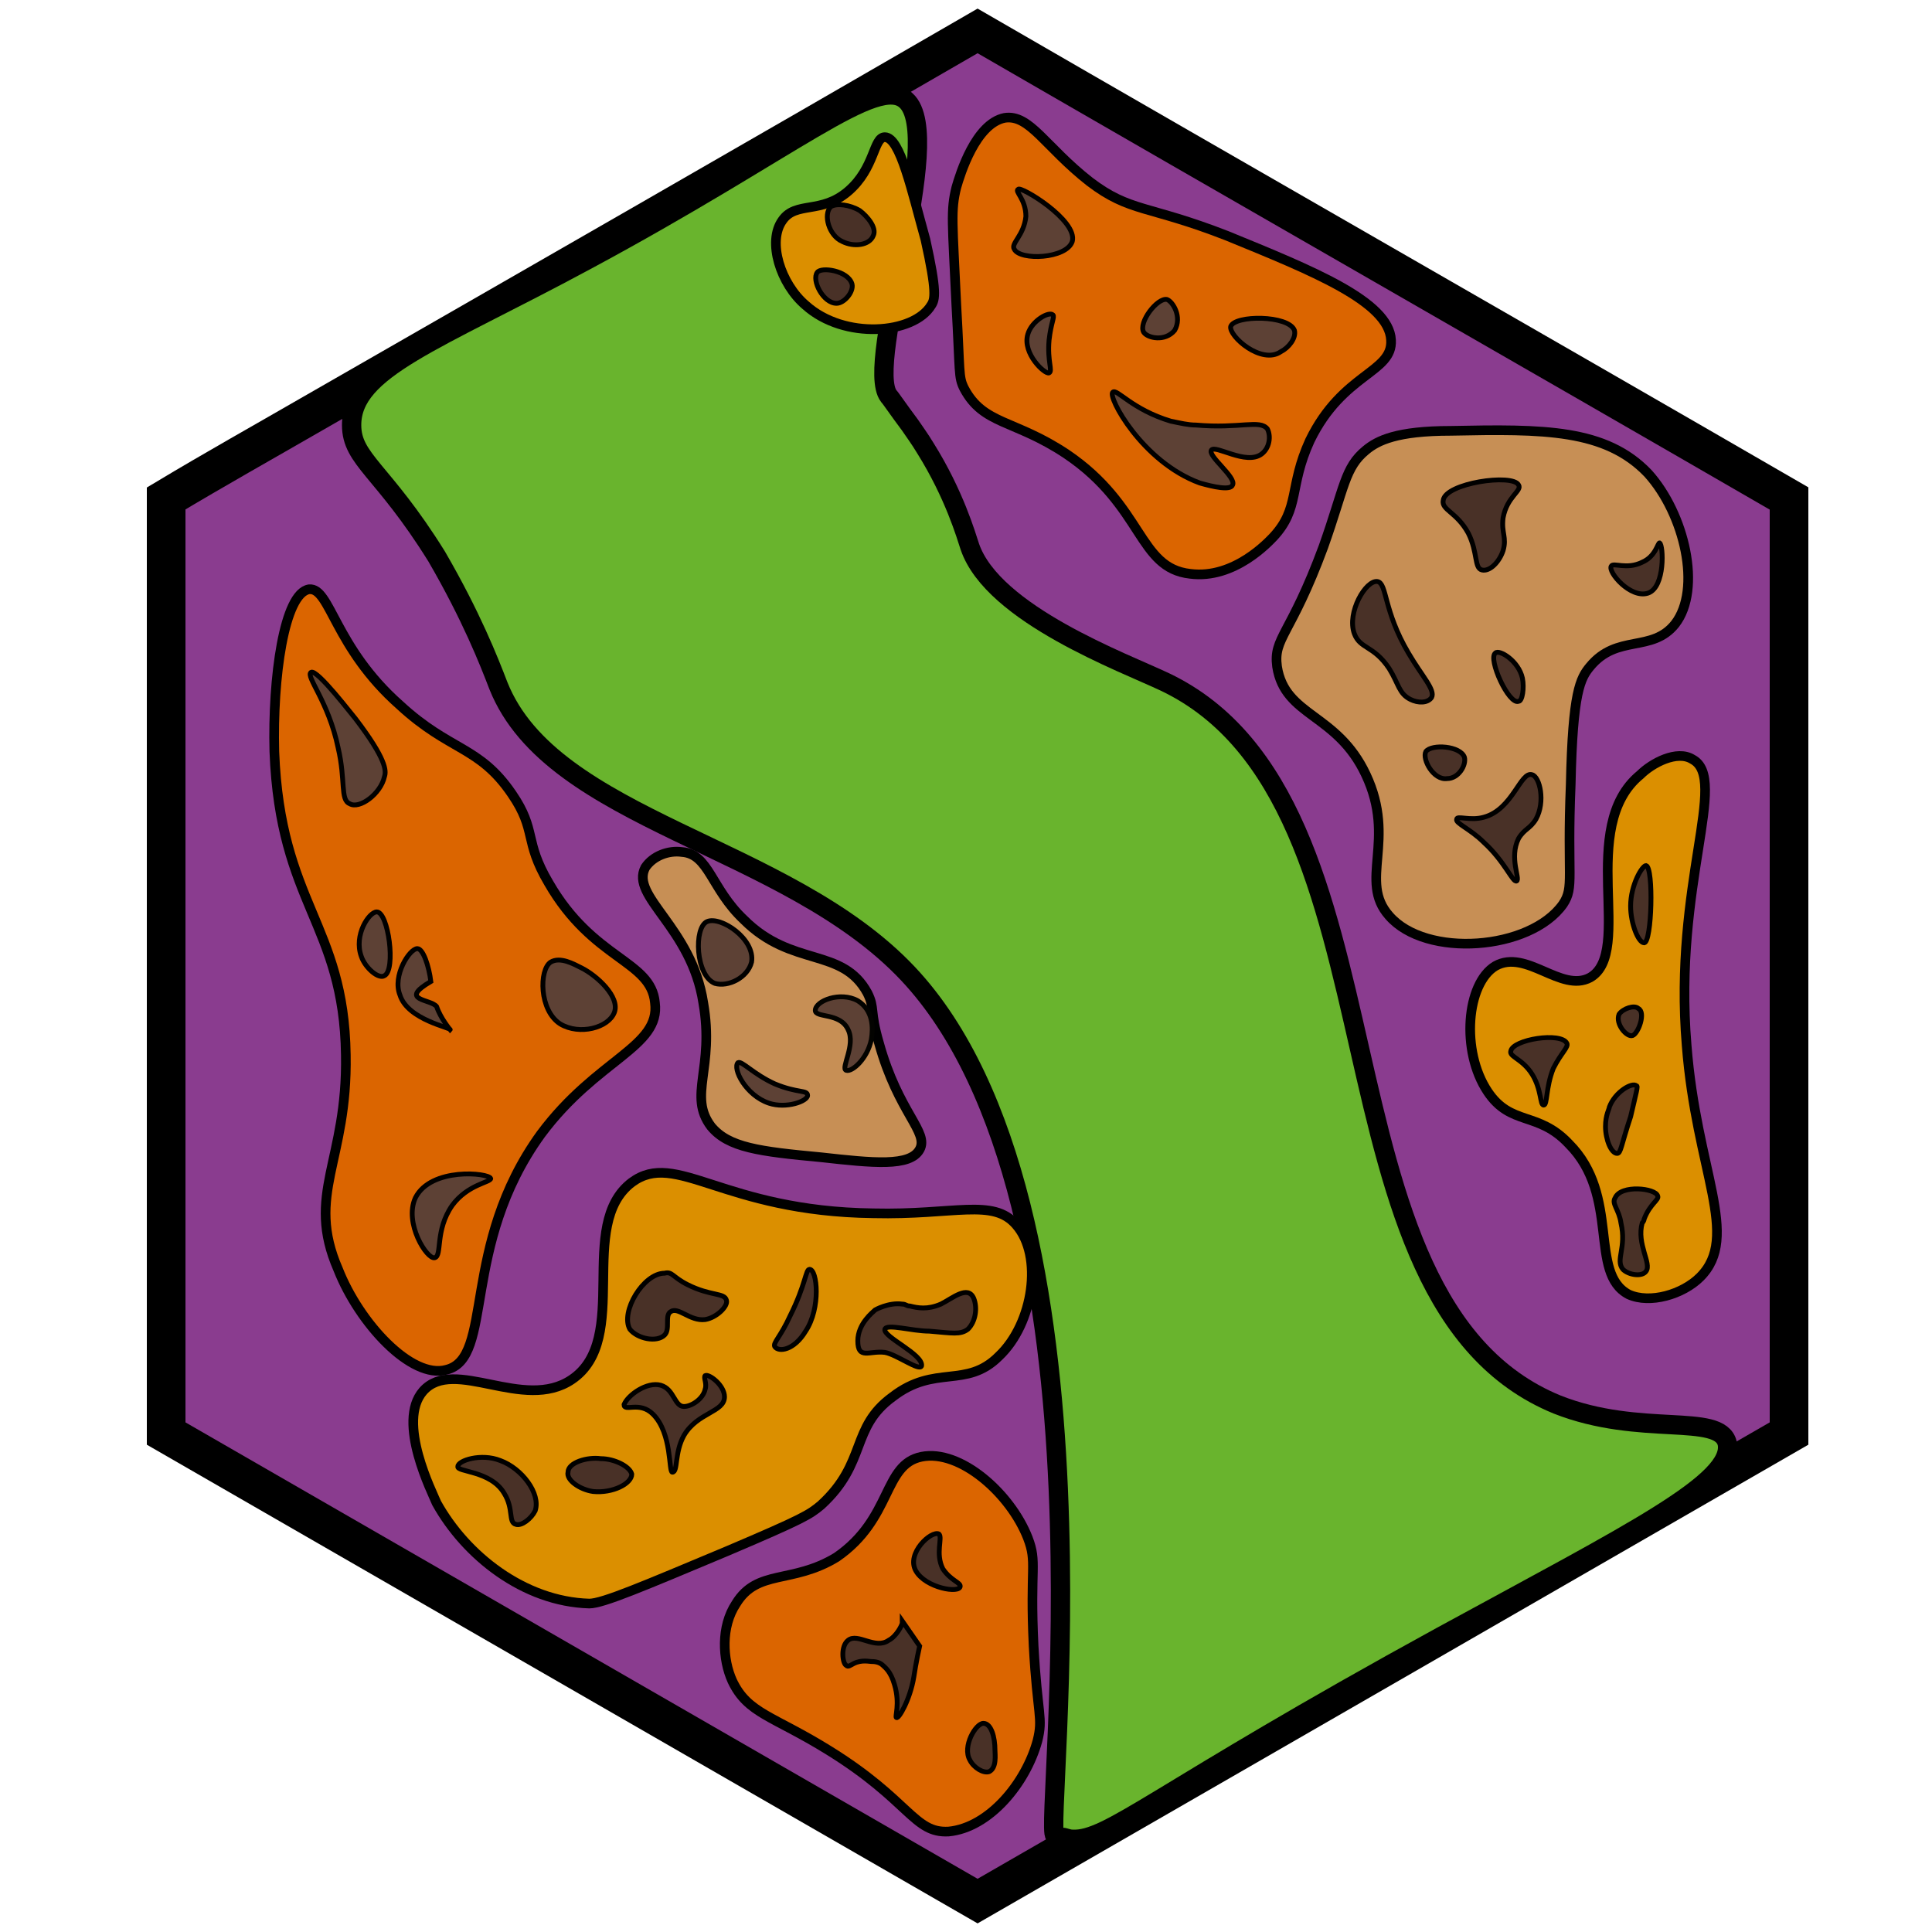 <?xml version="1.0" encoding="utf-8"?>
<!-- Generator: Adobe Illustrator 26.0.3, SVG Export Plug-In . SVG Version: 6.00 Build 0)  -->
<svg version="1.1" id="Ebene_2_00000020371425143906055610000010711333585448278916_"
	 xmlns="http://www.w3.org/2000/svg" xmlns:xlink="http://www.w3.org/1999/xlink" x="0px" y="0px" viewBox="0 0 100 100"
	 style="enable-background:new 0 0 100 100;" xml:space="preserve">
<style type="text/css">
	.st0{fill:#8A3C8F;stroke:#000000;stroke-width:2;stroke-miterlimit:10;}
	.st1{fill:#69B42D;stroke:#000000;stroke-miterlimit:10;}
	.st2{fill:#DB6500;stroke:#000000;stroke-width:0.5;stroke-miterlimit:10;}
	.st3{fill:#C78F55;stroke:#000000;stroke-width:0.5;stroke-miterlimit:10;}
	.st4{fill:#DB8F00;stroke:#000000;stroke-width:0.5;stroke-miterlimit:10;}
	.st5{fill:#804122;stroke:#000000;stroke-width:0.25;stroke-miterlimit:10;}
	.st6{fill:#804122;stroke:#000000;stroke-width:0.75;stroke-miterlimit:10;}
	.st7{fill:#493127;stroke:#000000;stroke-width:0.25;stroke-miterlimit:10;}
	.st8{fill:#5D4135;stroke:#000000;stroke-width:0.25;stroke-miterlimit:10;}
	.st9{fill:#5D4135;stroke:#030300;stroke-width:0.25;stroke-miterlimit:10;}
</style>
<g id="Ebene_1_00000178169986029889010870000017977382286501971088_">
	<path class="st0" d="M8.6,25.8c2.5-1.5,5-2.9,7.6-4.4c11.5-6.6,23-13.2,34.4-19.8c14,8.1,28,16.1,42,24.2l0,48.4l-42,24.2l-42-24.2
		L8.6,25.8z"/>
</g>
<path class="st1" d="M25.8,35.5c2.8,7,14.9,8.2,21.2,14.9c11.2,11.9,7,44.3,7.6,44.6c0.2,0.1,0.4,0.1,0.4,0.1c0.1,0,0.3,0.1,0.5,0.1
	c1.9,0.1,4.3-2.4,19.1-10.5c9.9-5.4,15.2-8,14.8-10c-0.4-1.6-4.5-0.3-8.8-2c-13.2-5.4-7.3-31.2-20.3-37.4c-2.1-1-8.9-3.5-10.1-7
	c-0.2-0.6-0.8-2.7-2.3-5.1c-0.3-0.5-0.6-0.9-0.8-1.2c-0.6-0.8-1-1.4-1.1-1.5c-1.3-1.7,3-13.4,0.9-15.3c-1.5-1.4-5.8,2.5-16.6,8.3
	c-7.8,4.2-12.1,5.6-12.1,8.5c0,1.8,1.6,2.3,4.4,6.8C24.4,31.9,25.3,34.2,25.8,35.5z"/>
<path class="st2" d="M16,30.5c-1.3,0.2-1.9,4.6-1.8,8.4c0.3,7.9,3.6,8.9,3.7,15.7c0.1,5.5-2.1,7.2-0.4,11.1c1.1,2.8,3.8,5.7,5.6,5.2
	c2.5-0.6,0.7-6.4,4.9-12.2c2.9-3.9,6.2-4.5,5.9-6.8c-0.2-2.2-3.2-2.2-5.5-6.2c-1.3-2.2-0.6-2.7-1.9-4.6c-1.7-2.5-3.2-2.2-5.8-4.6
	C17.3,33.5,17.1,30.4,16,30.5z"/>
<path class="st3" d="M36.8,58.3c-1.2-1.6,0.2-3-0.4-6.4c-0.6-3.9-3.8-5.5-3-7c0.4-0.6,1.2-0.9,1.9-0.8c1.4,0.1,1.5,1.9,3.2,3.5
	c2.5,2.5,5.1,1.4,6.4,3.8c0.4,0.8,0.1,0.9,0.6,2.6c1,3.6,2.6,4.6,2.1,5.5c-0.5,0.9-2.4,0.7-5.1,0.4C39.3,59.6,37.7,59.4,36.8,58.3z"
	/>
<path class="st4" d="M32.7,61.2c-2.9,2.2,0,8.1-3.1,10.2c-2.5,1.7-6.1-1.2-7.7,0.6c-1.4,1.6,0.5,5.3,0.7,5.8
	c1.5,2.7,4.5,5.1,7.9,5.2c0.7,0,2.8-0.9,7.1-2.7c4-1.7,4.3-1.9,4.9-2.4c2.4-2.2,1.5-4,3.7-5.6c2.2-1.7,3.8-0.4,5.5-2.1
	c1.8-1.7,2.3-5.2,0.9-6.8c-1.2-1.4-3.2-0.5-7.4-0.6C37.4,62.7,35,59.5,32.7,61.2z"/>
<path class="st2" d="M38.1,83c-0.8,1.2-0.7,2.9-0.2,4c0.8,1.7,2.1,1.8,5,3.6c4.2,2.6,4.4,4.3,6.2,4.2c2.1-0.2,4-2.5,4.6-4.7
	c0.3-1.2,0-1.3-0.2-4.9c-0.2-4.1,0.2-4.3-0.3-5.6c-0.9-2.3-3.5-4.6-5.5-4.2c-2,0.4-1.5,3.2-4.4,5.2C41,82,39.2,81.2,38.1,83z"/>
<path class="st4" d="M87.6,39.3c1.9,1-1,6.5-0.3,14.8c0.5,6.5,2.8,9.9,0.7,12c-0.9,0.9-2.6,1.4-3.7,0.9c-2.1-1.1-0.4-5.1-3.1-7.8
	c-1.6-1.7-3-0.9-4.2-2.7c-1.4-2.1-1.1-5.6,0.4-6.5c1.6-0.9,3.4,1.4,4.9,0.6c2.3-1.3-0.7-7.8,2.6-10.5C85.5,39.5,86.8,38.8,87.6,39.3
	z"/>
<path class="st3" d="M86.7,32.3c-1.2,1.5-3,0.5-4.4,2.2c-0.5,0.6-0.9,1.3-1,6.1c-0.2,4.8,0.2,5.3-0.4,6.2c-1.7,2.4-7.1,2.8-9,0.6
	c-1.6-1.8,0.4-3.9-1.2-7.3c-1.5-3.2-4.2-3-4.6-5.6c-0.2-1.5,0.7-1.6,2.4-6.2c1.1-3.1,1.1-4.1,2.2-5c0.6-0.5,1.6-1,4.4-1
	c4.8-0.1,8-0.1,10.2,2.2C87.2,26.6,88.1,30.5,86.7,32.3z"/>
<path class="st2" d="M72,17.6c0.1,1.7-2.5,1.7-4.2,5.2c-1.1,2.4-0.5,3.5-1.9,5c-0.2,0.2-2,2.2-4.3,1.9c-2.7-0.3-2.4-3.5-6.4-6.2
	c-2.7-1.8-4.3-1.5-5.3-3.4c-0.3-0.6-0.2-0.8-0.4-4.3c-0.2-4.3-0.3-4.9,0-6.1c0.2-0.7,1-3.3,2.5-3.6c1.3-0.2,2.1,1.5,4.4,3.3
	c2.1,1.6,3,1.2,7.1,2.8C67.9,14,71.9,15.6,72,17.6z"/>
<path class="st4" d="M45.8,7.1c-0.6,0-0.5,1.6-1.9,2.8c-1.4,1.2-2.7,0.5-3.4,1.5c-0.8,1.1-0.1,3.3,1.2,4.4c2,1.8,5.6,1.5,6.5,0
	c0.2-0.3,0.3-0.7-0.3-3.4C47.2,9.9,46.6,7.1,45.8,7.1z"/>
<path class="st5" d="M115,66.5"/>
<path class="st6" d="M120.5,36.5"/>
<path class="st7" d="M71.3,30.1c-0.6-0.1-1.6,1.6-1.2,2.7c0.3,0.8,1,0.6,1.8,1.8c0.5,0.8,0.5,1.3,1.1,1.6c0.4,0.2,0.9,0.2,1.1-0.1
	c0.2-0.4-0.5-1.1-1.2-2.3C71.6,31.6,71.8,30.2,71.3,30.1z"/>
<path class="st7" d="M76.7,29.5c-0.4-0.1-0.2-0.9-0.7-1.9c-0.6-1.1-1.4-1.2-1.3-1.7c0.1-0.9,3.6-1.4,3.9-0.8
	c0.2,0.3-0.6,0.6-0.8,1.7c-0.1,0.8,0.2,1,0,1.7C77.6,29.1,77.1,29.6,76.7,29.5z"/>
<path class="st7" d="M83.4,29.3c-0.2,0.3,1,1.7,1.9,1.4c0.9-0.3,0.8-2.5,0.6-2.6c-0.1,0-0.2,0.7-0.9,1
	C84.2,29.5,83.5,29.1,83.4,29.3z"/>
<path class="st7" d="M77.4,33.8c0.2-0.2,1.2,0.4,1.4,1.3c0.1,0.5,0,1.2-0.2,1.2C78.1,36.5,77,34.1,77.4,33.8z"/>
<path class="st7" d="M73.8,38.9c0.3-0.4,1.8-0.3,2,0.3c0.1,0.4-0.3,1.1-0.9,1.1C74.2,40.4,73.6,39.3,73.8,38.9z"/>
<path class="st7" d="M76.8,42.3c-0.7,0.2-1.4-0.1-1.4,0.1c-0.1,0.2,0.7,0.5,1.4,1.2c1.1,1,1.5,2.1,1.7,2c0.2-0.1-0.4-1.2,0.1-2.2
	c0.3-0.5,0.6-0.5,0.9-1c0.5-0.9,0.2-2.2-0.2-2.3C78.7,39.9,78.3,41.9,76.8,42.3z"/>
<path class="st7" d="M85.2,44.8c-0.2,0-0.8,1-0.8,2.1c0,0.9,0.4,1.9,0.7,1.9C85.5,48.8,85.6,44.9,85.2,44.8z"/>
<path class="st7" d="M84.8,52.2c-0.2-0.2-0.8,0-1,0.3c-0.2,0.5,0.4,1.2,0.7,1.1C84.8,53.5,85.2,52.4,84.8,52.2z"/>
<path class="st7" d="M84.7,56.2c-0.2-0.2-1.1,0.3-1.4,1.1c0,0.1-0.2,0.4-0.2,1c0,0.7,0.3,1.4,0.6,1.4c0.2,0,0.2-0.4,0.7-1.9
	C84.7,56.5,84.8,56.2,84.7,56.2z"/>
<path class="st7" d="M83.6,62c0.3-0.7,2.1-0.5,2.2-0.1c0.1,0.2-0.4,0.4-0.7,1.2c0,0,0,0.1-0.1,0.2c-0.3,1.1,0.5,2.1,0.2,2.5
	c-0.2,0.3-0.9,0.2-1.2-0.1c-0.4-0.5,0.2-1.1-0.1-2.4C83.8,62.6,83.4,62.3,83.6,62z"/>
<path class="st7" d="M79.9,57.2c-0.2,0-0.1-0.8-0.6-1.6c-0.5-0.8-1.2-0.9-1.1-1.2c0.1-0.6,2.6-1,2.9-0.4c0.1,0.2-0.3,0.5-0.7,1.3
	C80,56.3,80.1,57.2,79.9,57.2z"/>
<path class="st8" d="M57.6,20.3c0.2-0.2,1,0.9,3,1.5c0.5,0.1,0.9,0.2,1.3,0.2c2.3,0.2,3.3-0.3,3.7,0.2c0.2,0.4,0.1,1-0.3,1.3
	c-0.8,0.6-2.4-0.5-2.6-0.2c-0.2,0.3,1.3,1.4,1.1,1.8c-0.1,0.3-1,0.1-1.7-0.1C59.1,23.9,57.3,20.5,57.6,20.3z"/>
<path class="st8" d="M63.7,16.9c0.2-0.6,3-0.6,3.3,0.2c0.1,0.4-0.3,0.9-0.7,1.1C65.3,18.9,63.6,17.4,63.7,16.9z"/>
<path class="st8" d="M60.4,15.5c-0.5-0.1-1.5,1.2-1.2,1.7c0.2,0.3,1.1,0.5,1.6-0.1C61.2,16.4,60.7,15.6,60.4,15.5z"/>
<path class="st8" d="M54.5,16.3c-0.2-0.2-1.1,0.3-1.3,1c-0.3,1,0.9,2.1,1.1,2c0.2-0.1-0.1-0.6,0-1.7C54.4,16.7,54.6,16.4,54.5,16.3z
	"/>
<path class="st8" d="M55.5,12.5c-0.3,0.9-2.7,1-3,0.4c-0.2-0.3,0.5-0.7,0.6-1.7c0-0.9-0.6-1.3-0.4-1.4C52.8,9.6,55.8,11.4,55.5,12.5
	z"/>
<path class="st7" d="M44.5,10.9c0.4,0.3,0.9,0.9,0.7,1.3c-0.2,0.5-1,0.6-1.6,0.3c-0.7-0.3-1-1.4-0.6-1.8
	C43.3,10.5,44,10.6,44.5,10.9z"/>
<path class="st7" d="M42.3,14.1c-0.3,0.4,0.3,1.6,1,1.6c0.4,0,0.9-0.6,0.8-1C43.9,14,42.5,13.8,42.3,14.1z"/>
<path class="st7" d="M48.6,79.4c-0.4-0.2-1.7,1-1.2,1.9c0.5,0.9,2.3,1.2,2.3,0.8c0-0.2-0.5-0.3-0.9-0.9
	C48.4,80.4,48.8,79.6,48.6,79.4z"/>
<path class="st7" d="M50.9,89.2c-0.4,0-1.1,1.2-0.7,1.9c0.2,0.4,0.7,0.7,1,0.6c0.4-0.2,0.3-0.9,0.3-1.1
	C51.5,89.9,51.3,89.2,50.9,89.2z"/>
<path class="st7" d="M46.4,88.9c-0.1,0,0.2-0.7-0.1-1.7c-0.2-0.7-0.5-0.9-0.6-1c-0.2-0.2-0.5-0.2-0.6-0.2c-0.1,0-0.5-0.1-0.9,0.1
	c-0.2,0.1-0.3,0.2-0.4,0.1c-0.2-0.1-0.3-1,0.1-1.3c0.5-0.4,1.4,0.5,2.1,0c0.4-0.2,0.7-0.8,0.7-0.9c0-0.1,0-0.1,0-0.1l0,0
	c0,0,0.9,1.3,0.9,1.3l0,0c0,0-0.2,0.9-0.3,1.6C47.1,88,46.5,89,46.4,88.9z"/>
<path class="st7" d="M48.7,67.5c0.6-0.3,1.4-1,1.7-0.3c0.2,0.5,0.1,1.2-0.3,1.6c-0.4,0.3-0.8,0.2-2,0.1c-0.9,0-2.2-0.4-2.3-0.1
	c-0.1,0.4,2,1.3,1.9,1.9c-0.1,0.3-1.3-0.6-1.9-0.7c-0.8-0.1-1.4,0.4-1.4-0.6c0-0.9,0.8-1.5,0.9-1.6c0,0,0.7-0.4,1.4-0.3
	c0.2,0,0.2,0.1,0.4,0.1C47.5,67.7,48,67.8,48.7,67.5z"/>
<path class="st7" d="M41.9,65.7c0.4,0,0.6,2-0.2,3.2c-0.6,1-1.4,1.1-1.6,0.8c-0.1-0.2,0.3-0.5,0.8-1.6
	C41.7,66.5,41.7,65.7,41.9,65.7z"/>
<path class="st7" d="M35.6,66.5c1.2,0.6,1.9,0.4,2,0.8c0.1,0.3-0.5,0.9-1.1,1c-0.8,0.1-1.4-0.7-1.8-0.4c-0.3,0.2,0,0.9-0.3,1.2
	c-0.4,0.4-1.4,0.2-1.8-0.3c-0.5-0.9,0.7-2.9,1.8-2.9C34.8,65.8,34.8,66.1,35.6,66.5z"/>
<path class="st7" d="M34.2,71.7c0.7,0.2,0.7,1.1,1.2,1.1c0.4,0,1-0.4,1.1-0.9c0.1-0.3-0.1-0.6,0-0.7c0.2-0.1,1,0.5,1,1.1
	c0,0.8-1.4,0.8-2.1,2c-0.5,0.9-0.3,1.9-0.6,1.9c-0.2,0,0-2-1-3c-0.7-0.7-1.5-0.1-1.5-0.5C32.5,72.2,33.5,71.5,34.2,71.7z"/>
<path class="st7" d="M31.1,75.5c0.7,0,1.5,0.4,1.6,0.8c0,0.5-1,1-2,0.9c-0.7-0.1-1.4-0.6-1.3-1C29.4,75.7,30.4,75.4,31.1,75.5z"/>
<path class="st7" d="M25.9,75.6c1.1,0.4,2.1,1.7,1.8,2.6c-0.2,0.4-0.7,0.8-1,0.7c-0.4-0.1-0.1-0.8-0.6-1.6c-0.7-1.2-2.5-1.1-2.4-1.4
	C23.7,75.6,24.9,75.2,25.9,75.6z"/>
<path class="st8" d="M21.5,62c-0.6,1.3,0.6,3.2,1,3.1c0.4-0.1,0-1.4,0.9-2.7c0.8-1.1,2-1.2,2-1.4C25.3,60.7,22.3,60.4,21.5,62z"/>
<path class="st8" d="M29,53c1,0.6,2.5,0.2,2.8-0.6c0.3-0.8-0.9-1.9-1.7-2.3c-0.4-0.2-1.1-0.6-1.6-0.3C27.9,50.2,27.9,52.3,29,53z"/>
<path class="st8" d="M23.3,53.3c0,0-0.5-0.6-0.7-1.2c-0.3-0.4-2-0.3-0.3-1.3c0,0,0,0,0,0c-0.1-0.8-0.4-1.7-0.7-1.7
	c-0.4,0-1.3,1.4-0.9,2.4C21.1,52.8,23.4,53.2,23.3,53.3z"/>
<path class="st8" d="M19.5,47.2c-0.4,0-1.2,1.2-0.8,2.3c0.2,0.6,0.9,1.2,1.2,1C20.5,50.2,20.1,47.2,19.5,47.2z"/>
<path class="st8" d="M19.9,40.2c-0.2,0.9-1.3,1.7-1.8,1.4c-0.5-0.2-0.2-1.2-0.6-2.9c-0.5-2.4-1.7-3.7-1.4-3.9
	c0.3-0.2,2.2,2.3,2.3,2.4C20,39.3,20,39.9,19.9,40.2z"/>
<path class="st8" d="M36.6,47.7C35.9,48,36,50.5,37,50.9c0.7,0.2,1.7-0.3,1.9-1.1C39.1,48.6,37.3,47.4,36.6,47.7z"/>
<path class="st8" d="M38.2,55c-0.3,0.3,0.4,1.7,1.6,2.1c0.9,0.3,2-0.1,2-0.4c0-0.3-0.5-0.1-1.7-0.6C39,55.6,38.4,54.9,38.2,55z"/>
<path class="st9" d="M42.2,52.3c0,0.4,1.3,0.1,1.7,1c0.4,0.8-0.4,2-0.1,2.1c0.3,0.1,1.1-0.6,1.3-1.6c0.1-0.6,0.1-1.5-0.7-2
	C43.5,51.3,42.2,51.8,42.2,52.3z"/>
</svg>
